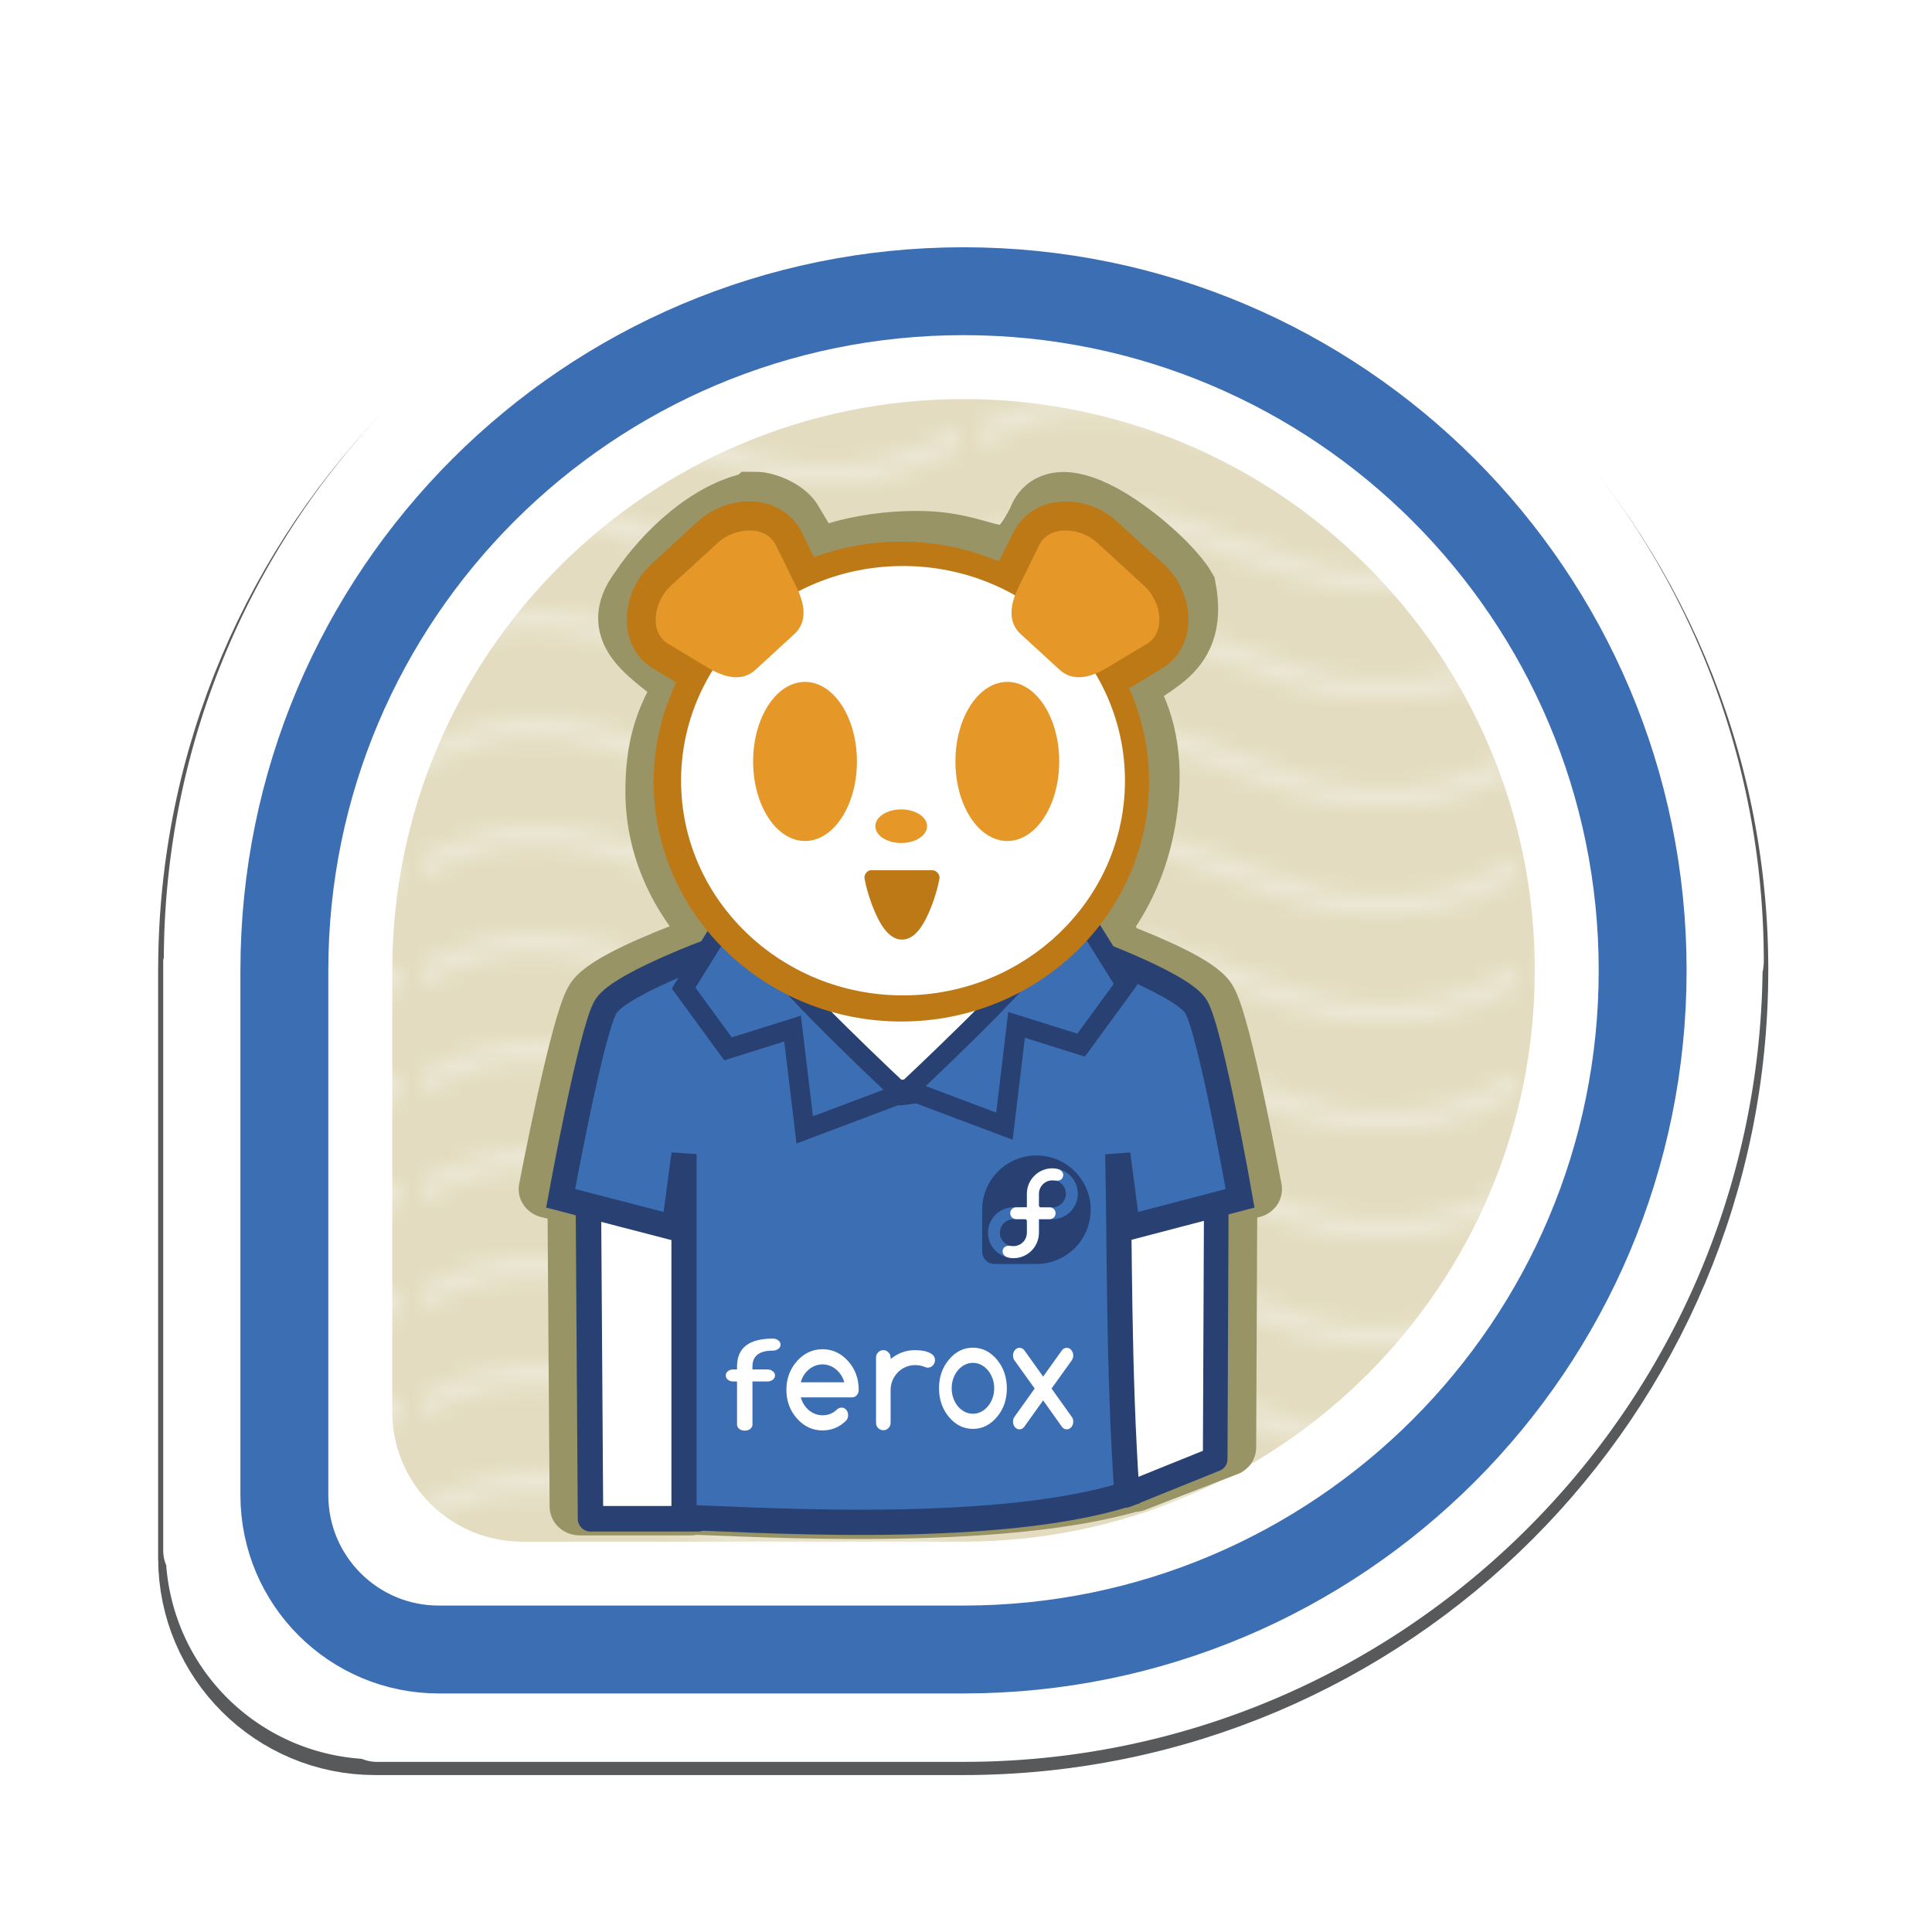 <?xml version="1.0" encoding="UTF-8" standalone="no"?>
<!-- Created with Inkscape (http://www.inkscape.org/) -->

<svg
   xmlns:dc="http://purl.org/dc/elements/1.1/"
   xmlns:cc="http://creativecommons.org/ns#"
   xmlns:rdf="http://www.w3.org/1999/02/22-rdf-syntax-ns#"
   xmlns:svg="http://www.w3.org/2000/svg"
   xmlns="http://www.w3.org/2000/svg"
   xmlns:xlink="http://www.w3.org/1999/xlink"
   xmlns:sodipodi="http://sodipodi.sourceforge.net/DTD/sodipodi-0.dtd"
   xmlns:inkscape="http://www.inkscape.org/namespaces/inkscape"
   id="svg4326"
   version="1.1"
   inkscape:version="0.91 r13725"
   width="256"
   height="256"
   sodipodi:docname="famsco_member.svg"
   inkscape:export-filename="/home/ferox/Imagens/fedora-ambassador-badge.png"
   inkscape:export-xdpi="90"
   inkscape:export-ydpi="90">
  <defs
     id="defs4330">
    <pattern
       inkscape:collect="always"
       xlink:href="#pattern31310"
       id="pattern31352"
       patternTransform="matrix(2.381,0,0,2.381,-1050.409,-9692.944)" />
    <pattern
       inkscape:collect="always"
       xlink:href="#pattern31306"
       id="pattern31310"
       patternTransform="translate(-126.014,-13.49)" />
    <pattern
       inkscape:collect="always"
       xlink:href="#pattern28388"
       id="pattern31306"
       patternTransform="translate(-126.014,-13.49)" />
    <pattern
       inkscape:collect="always"
       xlink:href="#pattern19710"
       id="pattern30584"
       patternTransform="translate(0,-0.234)" />
    <linearGradient
       id="linearGradient40097">
      <stop
         style="stop-color:#c4c7cc;stop-opacity:1;"
         offset="0"
         id="stop40099" />
      <stop
         style="stop-color:#eff0f1;stop-opacity:1;"
         offset="1"
         id="stop40101" />
    </linearGradient>
    <linearGradient
       id="linearGradient39902">
      <stop
         style="stop-color:#79db32;stop-opacity:1;"
         offset="0"
         id="stop39904" />
      <stop
         style="stop-color:#000000;stop-opacity:1;"
         offset="1"
         id="stop39906" />
    </linearGradient>
    <linearGradient
       id="linearGradient37905">
      <stop
         style="stop-color:#294172;stop-opacity:1;"
         offset="0"
         id="stop37907" />
      <stop
         id="stop37913"
         offset="0.748"
         style="stop-color:#acc4e4;stop-opacity:1;" />
      <stop
         style="stop-color:#6a82ab;stop-opacity:1;"
         offset="0.904"
         id="stop37917" />
      <stop
         style="stop-color:#294172;stop-opacity:1;"
         offset="1"
         id="stop37909" />
    </linearGradient>
    <linearGradient
       id="linearGradient11208">
      <stop
         style="stop-color:#ffffff;stop-opacity:1;"
         offset="0"
         id="stop11210" />
      <stop
         style="stop-color:#8faed9;stop-opacity:1;"
         offset="1"
         id="stop11212" />
    </linearGradient>
    <linearGradient
       inkscape:collect="always"
       xlink:href="#linearGradient23243-0"
       id="linearGradient11673"
       gradientUnits="userSpaceOnUse"
       x1="452.895"
       y1="692.18"
       x2="549.715"
       y2="588.135" />
    <linearGradient
       inkscape:collect="always"
       id="linearGradient23243-0">
      <stop
         style="stop-color:#db3279;stop-opacity:1;"
         offset="0"
         id="stop23245-9" />
      <stop
         style="stop-color:#db3279;stop-opacity:0;"
         offset="1"
         id="stop23247-6" />
    </linearGradient>
    <linearGradient
       inkscape:collect="always"
       xlink:href="#linearGradient29617-7"
       id="linearGradient11675"
       gradientUnits="userSpaceOnUse"
       x1="500.418"
       y1="598.075"
       x2="531.511"
       y2="682.986" />
    <linearGradient
       inkscape:collect="always"
       id="linearGradient29617-7">
      <stop
         style="stop-color:#6e0733;stop-opacity:1;"
         offset="0"
         id="stop29619-3" />
      <stop
         style="stop-color:#6e0733;stop-opacity:0;"
         offset="1"
         id="stop29621-9" />
    </linearGradient>
    <linearGradient
       inkscape:collect="always"
       xlink:href="#linearGradient17017-5"
       id="linearGradient11677"
       gradientUnits="userSpaceOnUse"
       x1="477.179"
       y1="4054.967"
       x2="507.659"
       y2="4028.26" />
    <linearGradient
       id="linearGradient17017-5">
      <stop
         style="stop-color:#313b31;stop-opacity:1;"
         offset="0"
         id="stop17019-8" />
      <stop
         style="stop-color:#313b31;stop-opacity:0.627;"
         offset="1"
         id="stop17021-3" />
    </linearGradient>
    <linearGradient
       inkscape:collect="always"
       xlink:href="#linearGradient22742-8"
       id="linearGradient11679"
       gradientUnits="userSpaceOnUse"
       x1="297.873"
       y1="273.946"
       x2="337.019"
       y2="237.202" />
    <linearGradient
       inkscape:collect="always"
       id="linearGradient22742-8">
      <stop
         style="stop-color:#361f00;stop-opacity:1;"
         offset="0"
         id="stop22744-4" />
      <stop
         style="stop-color:#361f00;stop-opacity:0;"
         offset="1"
         id="stop22746-6" />
    </linearGradient>
    <filter
       color-interpolation-filters="sRGB"
       id="filter22728-9"
       inkscape:label="Drop shadow"
       width="1.5"
       height="1.5"
       x="-0.25"
       y="-0.25">
      <feGaussianBlur
         id="feGaussianBlur22730-3"
         in="SourceAlpha"
         stdDeviation="0.2"
         result="blur" />
      <feColorMatrix
         id="feColorMatrix22732-4"
         result="bluralpha"
         type="matrix"
         values="1 0 0 0 0 0 1 0 0 0 0 0 1 0 0 0 0 0 0.9 0 " />
      <feOffset
         id="feOffset22734-1"
         in="bluralpha"
         dx="-0.4"
         dy="0.2"
         result="offsetBlur" />
      <feMerge
         id="feMerge22736-7">
        <feMergeNode
           id="feMergeNode22738-0"
           in="offsetBlur" />
        <feMergeNode
           id="feMergeNode22740-2"
           in="SourceGraphic" />
      </feMerge>
    </filter>
    <linearGradient
       inkscape:collect="always"
       xlink:href="#linearGradient6887"
       id="linearGradient6893"
       x1="152.479"
       y1="86.949"
       x2="146.28"
       y2="95.386"
       gradientUnits="userSpaceOnUse"
       gradientTransform="matrix(0.833,0,0,0.833,24.801,16.151)" />
    <linearGradient
       inkscape:collect="always"
       id="linearGradient6887">
      <stop
         style="stop-color:#294172;stop-opacity:1;"
         offset="0"
         id="stop6889" />
      <stop
         style="stop-color:#294172;stop-opacity:0;"
         offset="1"
         id="stop6891" />
    </linearGradient>
    <linearGradient
       gradientTransform="translate(-0.384,1.534)"
       inkscape:collect="always"
       xlink:href="#linearGradient5318"
       id="linearGradient6072"
       x1="192.242"
       y1="149.56"
       x2="193.395"
       y2="200.543"
       gradientUnits="userSpaceOnUse" />
    <linearGradient
       id="linearGradient5318">
      <stop
         style="stop-color:#ffffff;stop-opacity:1;"
         offset="0"
         id="stop5320" />
      <stop
         style="stop-color:#000000;stop-opacity:1;"
         offset="1"
         id="stop5322" />
    </linearGradient>
    <linearGradient
       gradientTransform="translate(-0.384,1.534)"
       inkscape:collect="always"
       xlink:href="#linearGradient5318"
       id="linearGradient5332"
       x1="170.924"
       y1="157.837"
       x2="171.421"
       y2="129.093"
       gradientUnits="userSpaceOnUse" />
    <linearGradient
       id="linearGradient7719">
      <stop
         style="stop-color:#ffffff;stop-opacity:1;"
         offset="0"
         id="stop7721" />
      <stop
         style="stop-color:#000000;stop-opacity:1;"
         offset="1"
         id="stop7723" />
    </linearGradient>
    <linearGradient
       gradientTransform="translate(-0.384,1.534)"
       inkscape:collect="always"
       xlink:href="#linearGradient5318"
       id="linearGradient6104"
       x1="72.743"
       y1="192.521"
       x2="101.915"
       y2="216.928"
       gradientUnits="userSpaceOnUse" />
    <linearGradient
       id="linearGradient7726">
      <stop
         style="stop-color:#ffffff;stop-opacity:1;"
         offset="0"
         id="stop7728" />
      <stop
         style="stop-color:#000000;stop-opacity:1;"
         offset="1"
         id="stop7730" />
    </linearGradient>
    <linearGradient
       gradientTransform="translate(-0.384,1.534)"
       inkscape:collect="always"
       xlink:href="#linearGradient5318"
       id="linearGradient6096"
       x1="98.179"
       y1="193.998"
       x2="130.608"
       y2="222.777"
       gradientUnits="userSpaceOnUse" />
    <linearGradient
       id="linearGradient7733">
      <stop
         style="stop-color:#ffffff;stop-opacity:1;"
         offset="0"
         id="stop7735" />
      <stop
         style="stop-color:#000000;stop-opacity:1;"
         offset="1"
         id="stop7737" />
    </linearGradient>
    <linearGradient
       gradientTransform="translate(-0.384,1.534)"
       inkscape:collect="always"
       xlink:href="#linearGradient5318"
       id="linearGradient6112"
       x1="69.313"
       y1="160.86"
       x2="75.713"
       y2="206.146"
       gradientUnits="userSpaceOnUse" />
    <linearGradient
       id="linearGradient7740">
      <stop
         style="stop-color:#ffffff;stop-opacity:1;"
         offset="0"
         id="stop7742" />
      <stop
         style="stop-color:#000000;stop-opacity:1;"
         offset="1"
         id="stop7744" />
    </linearGradient>
    <linearGradient
       gradientTransform="translate(-0.384,1.534)"
       inkscape:collect="always"
       xlink:href="#linearGradient5318"
       id="linearGradient6056"
       x1="91.992"
       y1="154.286"
       x2="92.195"
       y2="131.7"
       gradientUnits="userSpaceOnUse" />
    <linearGradient
       id="linearGradient7747">
      <stop
         style="stop-color:#ffffff;stop-opacity:1;"
         offset="0"
         id="stop7749" />
      <stop
         style="stop-color:#000000;stop-opacity:1;"
         offset="1"
         id="stop7751" />
    </linearGradient>
    <linearGradient
       inkscape:collect="always"
       xlink:href="#linearGradient5318"
       id="linearGradient6064"
       x1="592.834"
       y1="237.414"
       x2="658.747"
       y2="258.248"
       gradientUnits="userSpaceOnUse" />
    <linearGradient
       id="linearGradient7754">
      <stop
         style="stop-color:#ffffff;stop-opacity:1;"
         offset="0"
         id="stop7756" />
      <stop
         style="stop-color:#000000;stop-opacity:1;"
         offset="1"
         id="stop7758" />
    </linearGradient>
    <linearGradient
       inkscape:collect="always"
       xlink:href="#linearGradient5318"
       id="linearGradient5324"
       x1="291.73"
       y1="354.826"
       x2="293.574"
       y2="443.88"
       gradientUnits="userSpaceOnUse" />
    <linearGradient
       id="linearGradient7761">
      <stop
         style="stop-color:#ffffff;stop-opacity:1;"
         offset="0"
         id="stop7763" />
      <stop
         style="stop-color:#000000;stop-opacity:1;"
         offset="1"
         id="stop7765" />
    </linearGradient>
    <radialGradient
       inkscape:collect="always"
       xlink:href="#linearGradient4947-5-0-7-3-9"
       id="radialGradient18291-2-4-0-3"
       gradientUnits="userSpaceOnUse"
       gradientTransform="matrix(-0.732,2.129,-1.4,-0.481,676.25,-226.374)"
       cx="237.448"
       cy="189.282"
       fx="237.448"
       fy="189.282"
       r="13.885" />
    <linearGradient
       id="linearGradient4947-5-0-7-3-9">
      <stop
         id="stop4949-2-7-0-6-9"
         offset="0"
         style="stop-color:#fbf8fc;stop-opacity:1;" />
      <stop
         style="stop-color:#c37fff;stop-opacity:0.498;"
         offset="0.483"
         id="stop4953-5-5-1-1-7" />
      <stop
         id="stop4951-8-6-5-9-0"
         offset="1"
         style="stop-color:#492063;stop-opacity:1;" />
    </linearGradient>
    <linearGradient
       gradientTransform="matrix(1.462,0,0,1.462,-338.621,-317.567)"
       inkscape:collect="always"
       xlink:href="#linearGradient32286"
       id="linearGradient32314"
       x1="320.474"
       y1="289.183"
       x2="319.351"
       y2="312.033"
       gradientUnits="userSpaceOnUse" />
    <linearGradient
       inkscape:collect="always"
       id="linearGradient32286">
      <stop
         style="stop-color:#1d2c4a;stop-opacity:1;"
         offset="0"
         id="stop32288" />
      <stop
         style="stop-color:#1d2c4a;stop-opacity:0;"
         offset="1"
         id="stop32290" />
    </linearGradient>
    <linearGradient
       gradientTransform="translate(-0.384,1.534)"
       inkscape:collect="always"
       xlink:href="#linearGradient6879"
       id="linearGradient6885"
       x1="127.133"
       y1="97.141"
       x2="114.341"
       y2="107.496"
       gradientUnits="userSpaceOnUse" />
    <linearGradient
       inkscape:collect="always"
       id="linearGradient6879">
      <stop
         style="stop-color:#294172;stop-opacity:1;"
         offset="0"
         id="stop6881" />
      <stop
         style="stop-color:#294172;stop-opacity:0;"
         offset="1"
         id="stop6883" />
    </linearGradient>
    <linearGradient
       gradientTransform="matrix(1.462,0,0,1.462,-371.078,-618.37)"
       inkscape:collect="always"
       xlink:href="#linearGradient15830-5-0"
       id="linearGradient32304"
       x1="340.708"
       y1="466.186"
       x2="338.977"
       y2="507.319"
       gradientUnits="userSpaceOnUse" />
    <linearGradient
       id="linearGradient15830-5-0">
      <stop
         style="stop-color:#ffffff;stop-opacity:1;"
         offset="0"
         id="stop15832-7-1" />
      <stop
         style="stop-color:#ffffcf;stop-opacity:0;"
         offset="1"
         id="stop15834-1-1" />
    </linearGradient>
    <linearGradient
       inkscape:collect="always"
       xlink:href="#linearGradient5318"
       id="linearGradient8585"
       gradientUnits="userSpaceOnUse"
       x1="592.834"
       y1="237.414"
       x2="658.747"
       y2="258.248" />
    <linearGradient
       inkscape:collect="always"
       xlink:href="#linearGradient5318"
       id="linearGradient8587"
       gradientUnits="userSpaceOnUse"
       gradientTransform="translate(-231.26,17.258)"
       x1="91.992"
       y1="154.286"
       x2="92.195"
       y2="131.7" />
    <linearGradient
       inkscape:collect="always"
       xlink:href="#linearGradient5318"
       id="linearGradient8589"
       gradientUnits="userSpaceOnUse"
       gradientTransform="translate(-231.26,17.258)"
       x1="69.313"
       y1="160.86"
       x2="75.713"
       y2="206.146" />
    <linearGradient
       inkscape:collect="always"
       xlink:href="#linearGradient5318"
       id="linearGradient8591"
       gradientUnits="userSpaceOnUse"
       gradientTransform="translate(-231.26,17.258)"
       x1="98.179"
       y1="193.998"
       x2="130.608"
       y2="222.777" />
    <linearGradient
       inkscape:collect="always"
       xlink:href="#linearGradient5318"
       id="linearGradient8593"
       gradientUnits="userSpaceOnUse"
       gradientTransform="translate(-231.26,17.258)"
       x1="72.743"
       y1="192.521"
       x2="101.915"
       y2="216.928" />
    <linearGradient
       inkscape:collect="always"
       xlink:href="#linearGradient5318"
       id="linearGradient8595"
       gradientUnits="userSpaceOnUse"
       gradientTransform="translate(-231.26,17.258)"
       x1="170.924"
       y1="157.837"
       x2="171.421"
       y2="129.093" />
    <linearGradient
       inkscape:collect="always"
       xlink:href="#linearGradient5318"
       id="linearGradient8597"
       gradientUnits="userSpaceOnUse"
       gradientTransform="translate(-231.26,17.258)"
       x1="192.242"
       y1="149.56"
       x2="193.395"
       y2="200.543" />
    <radialGradient
       inkscape:collect="always"
       xlink:href="#linearGradient4123-8-9"
       id="radialGradient16298"
       gradientUnits="userSpaceOnUse"
       gradientTransform="matrix(0.92,1.004,-1.141,1.045,2112.187,-1131.758)"
       cx="1046.872"
       cy="1777.577"
       fx="1046.872"
       fy="1777.577"
       r="32.5" />
    <linearGradient
       id="linearGradient4123-8-9">
      <stop
         style="stop-color:#ffffff;stop-opacity:1;"
         offset="0"
         id="stop4125-6-9" />
      <stop
         id="stop4155-5-2"
         offset="0.5"
         style="stop-color:#ffffff;stop-opacity:0.492;" />
      <stop
         style="stop-color:#ffffff;stop-opacity:0"
         offset="1"
         id="stop4127-3-7" />
    </linearGradient>
    <clipPath
       clipPathUnits="userSpaceOnUse"
       id="clipPath16933">
      <path
         style="fill:none;stroke:none;display:inline"
         id="path16935"
         d="m 1089.341,1795.141 c 0,-16.757 -13.584,-30.342 -30.34,-30.342 -16.749,0 -30.327,13.573 -30.339,30.32 l -9e-4,-9e-4 0,23.48 9e-4,10e-4 c 0.01,3.802 3.093,6.881 6.897,6.881 0.01,0 0.021,-9e-4 0.033,-9e-4 l 0,9e-4 23.419,0 0,0 c 16.752,-0.01 30.329,-13.586 30.329,-30.339 z"
         inkscape:connector-curvature="0"
         clip-path="none" />
    </clipPath>
    <linearGradient
       id="linearGradient9915">
      <stop
         style="stop-color:#ffffff;stop-opacity:1;"
         offset="0"
         id="stop9917" />
      <stop
         id="stop9919"
         offset="0.5"
         style="stop-color:#ffffff;stop-opacity:0.492;" />
      <stop
         style="stop-color:#ffffff;stop-opacity:0"
         offset="1"
         id="stop9921" />
    </linearGradient>
    <linearGradient
       id="linearGradient9924">
      <stop
         style="stop-color:#ffffff;stop-opacity:1;"
         offset="0"
         id="stop9926" />
      <stop
         id="stop9928"
         offset="0.5"
         style="stop-color:#ffffff;stop-opacity:0.492;" />
      <stop
         style="stop-color:#ffffff;stop-opacity:0"
         offset="1"
         id="stop9930" />
    </linearGradient>
    <linearGradient
       id="linearGradient9933">
      <stop
         style="stop-color:#ffffff;stop-opacity:1;"
         offset="0"
         id="stop9935" />
      <stop
         id="stop9937"
         offset="0.5"
         style="stop-color:#ffffff;stop-opacity:0.492;" />
      <stop
         style="stop-color:#ffffff;stop-opacity:0"
         offset="1"
         id="stop9939" />
    </linearGradient>
    <linearGradient
       id="linearGradient9942">
      <stop
         style="stop-color:#ffffff;stop-opacity:1;"
         offset="0"
         id="stop9944" />
      <stop
         id="stop9946"
         offset="0.5"
         style="stop-color:#ffffff;stop-opacity:0.492;" />
      <stop
         style="stop-color:#ffffff;stop-opacity:0"
         offset="1"
         id="stop9948" />
    </linearGradient>
    <linearGradient
       id="linearGradient9951">
      <stop
         style="stop-color:#ffffff;stop-opacity:1;"
         offset="0"
         id="stop9953" />
      <stop
         id="stop9955"
         offset="0.5"
         style="stop-color:#ffffff;stop-opacity:0.492;" />
      <stop
         style="stop-color:#ffffff;stop-opacity:0"
         offset="1"
         id="stop9957" />
    </linearGradient>
    <linearGradient
       id="linearGradient9960">
      <stop
         style="stop-color:#ffffff;stop-opacity:1;"
         offset="0"
         id="stop9962" />
      <stop
         id="stop9964"
         offset="0.5"
         style="stop-color:#ffffff;stop-opacity:0.492;" />
      <stop
         style="stop-color:#ffffff;stop-opacity:0"
         offset="1"
         id="stop9966" />
    </linearGradient>
    <linearGradient
       id="linearGradient9969">
      <stop
         style="stop-color:#ffffff;stop-opacity:1;"
         offset="0"
         id="stop9971" />
      <stop
         id="stop9973"
         offset="0.5"
         style="stop-color:#ffffff;stop-opacity:0.492;" />
      <stop
         style="stop-color:#ffffff;stop-opacity:0"
         offset="1"
         id="stop9975" />
    </linearGradient>
    <linearGradient
       id="linearGradient9978">
      <stop
         style="stop-color:#ffffff;stop-opacity:1;"
         offset="0"
         id="stop9980" />
      <stop
         id="stop9982"
         offset="0.5"
         style="stop-color:#ffffff;stop-opacity:0.492;" />
      <stop
         style="stop-color:#ffffff;stop-opacity:0"
         offset="1"
         id="stop9984" />
    </linearGradient>
    <linearGradient
       id="linearGradient9987">
      <stop
         style="stop-color:#ffffff;stop-opacity:1;"
         offset="0"
         id="stop9989" />
      <stop
         id="stop9991"
         offset="0.5"
         style="stop-color:#ffffff;stop-opacity:0.492;" />
      <stop
         style="stop-color:#ffffff;stop-opacity:0"
         offset="1"
         id="stop9993" />
    </linearGradient>
    <linearGradient
       id="linearGradient9996">
      <stop
         style="stop-color:#ffffff;stop-opacity:1;"
         offset="0"
         id="stop9998" />
      <stop
         id="stop10000"
         offset="0.5"
         style="stop-color:#ffffff;stop-opacity:0.492;" />
      <stop
         style="stop-color:#ffffff;stop-opacity:0"
         offset="1"
         id="stop10002" />
    </linearGradient>
    <linearGradient
       id="linearGradient10005">
      <stop
         style="stop-color:#ffffff;stop-opacity:1;"
         offset="0"
         id="stop10007" />
      <stop
         id="stop10009"
         offset="0.5"
         style="stop-color:#ffffff;stop-opacity:0.492;" />
      <stop
         style="stop-color:#ffffff;stop-opacity:0"
         offset="1"
         id="stop10011" />
    </linearGradient>
    <radialGradient
       inkscape:collect="always"
       xlink:href="#linearGradient4123-8-9"
       id="radialGradient16296"
       gradientUnits="userSpaceOnUse"
       gradientTransform="matrix(0.92,1.004,-1.141,1.045,2112.187,-1131.758)"
       cx="1046.872"
       cy="1777.577"
       fx="1046.872"
       fy="1777.577"
       r="32.5" />
    <linearGradient
       id="linearGradient10014">
      <stop
         style="stop-color:#ffffff;stop-opacity:1;"
         offset="0"
         id="stop10016" />
      <stop
         id="stop10018"
         offset="0.5"
         style="stop-color:#ffffff;stop-opacity:0.492;" />
      <stop
         style="stop-color:#ffffff;stop-opacity:0"
         offset="1"
         id="stop10020" />
    </linearGradient>
    <radialGradient
       inkscape:collect="always"
       xlink:href="#linearGradient4123-8-9"
       id="radialGradient10397"
       gradientUnits="userSpaceOnUse"
       gradientTransform="matrix(0.92,1.004,-1.141,1.045,2112.187,-1131.758)"
       cx="1046.872"
       cy="1777.577"
       fx="1046.872"
       fy="1777.577"
       r="32.5" />
    <radialGradient
       inkscape:collect="always"
       xlink:href="#linearGradient4123-8-9"
       id="radialGradient10438"
       gradientUnits="userSpaceOnUse"
       gradientTransform="matrix(0.92,1.004,-1.141,1.045,2112.187,-1131.758)"
       cx="1046.872"
       cy="1777.577"
       fx="1046.872"
       fy="1777.577"
       r="32.5" />
    <radialGradient
       inkscape:collect="always"
       xlink:href="#linearGradient4123-8-9"
       id="radialGradient11300"
       gradientUnits="userSpaceOnUse"
       gradientTransform="matrix(0.92,1.004,-1.141,1.045,2112.187,-1131.758)"
       cx="1046.872"
       cy="1777.577"
       fx="1046.872"
       fy="1777.577"
       r="32.5" />
    <radialGradient
       inkscape:collect="always"
       xlink:href="#linearGradient4123-8-9"
       id="radialGradient11501"
       gradientUnits="userSpaceOnUse"
       gradientTransform="matrix(0.92,1.004,-1.141,1.045,2112.187,-1131.758)"
       cx="1046.872"
       cy="1777.577"
       fx="1046.872"
       fy="1777.577"
       r="32.5" />
    <radialGradient
       inkscape:collect="always"
       xlink:href="#linearGradient11208-1"
       id="radialGradient11360-1"
       gradientUnits="userSpaceOnUse"
       gradientTransform="matrix(-0.278,-0.029,-0.027,0.259,479.145,134.367)"
       cx="290.833"
       cy="312.503"
       fx="290.833"
       fy="312.503"
       r="48.436" />
    <linearGradient
       id="linearGradient11208-1">
      <stop
         style="stop-color:#ffffff;stop-opacity:1;"
         offset="0"
         id="stop11210-4" />
      <stop
         style="stop-color:#8faed9;stop-opacity:1;"
         offset="1"
         id="stop11212-3" />
    </linearGradient>
    <clipPath
       clipPathUnits="userSpaceOnUse"
       id="clipPath11543">
      <path
         sodipodi:nodetypes="ccccc"
         inkscape:connector-curvature="0"
         id="path11545"
         d="m 284.813,107.371 c 0,0 19.914,31.288 40.129,40.795 22.189,-6.961 66.219,-20.334 66.219,-20.334 0,0 -20.107,-16.058 -27.941,-49.511 -42.404,7.284 -78.407,29.05 -78.407,29.05 z"
         style="fill:none;stroke:#878787;stroke-width:3.735;stroke-linecap:butt;stroke-linejoin:miter;stroke-miterlimit:4;stroke-opacity:1;stroke-dasharray:none" />
    </clipPath>
    <linearGradient
       id="linearGradient4219">
      <stop
         id="stop4221"
         offset="0"
         style="stop-color:#cccccc;stop-opacity:1;" />
      <stop
         id="stop4223"
         offset="1"
         style="stop-color:#9a9a9a;stop-opacity:1;" />
    </linearGradient>
    <filter
       id="filter37857"
       inkscape:label="Drop shadow"
       width="1.5"
       height="1.5"
       x="-.25"
       y="-.25">
      <feGaussianBlur
         id="feGaussianBlur37859"
         in="SourceAlpha"
         stdDeviation="1.085"
         result="blur" />
      <feColorMatrix
         id="feColorMatrix37861"
         result="bluralpha"
         type="matrix"
         values="-1 0 0 0 1 0 -1 0 0 1 0 0 -1 0 1 0 0 0 1 0 " />
      <feOffset
         id="feOffset37863"
         in="bluralpha"
         dx="-2.77556e-17"
         dy="0"
         result="offsetBlur" />
      <feMerge
         id="feMerge37865"
         result="fbSourceGraphic">
        <feMergeNode
           id="feMergeNode37867"
           in="offsetBlur" />
        <feMergeNode
           id="feMergeNode37869"
           in="SourceGraphic" />
      </feMerge>
      <feColorMatrix
         result="fbSourceGraphicAlpha"
         in="fbSourceGraphic"
         values="0 0 0 -1 0 0 0 0 -1 0 0 0 0 -1 0 0 0 0 1 0"
         id="feColorMatrix37871" />
      <feGaussianBlur
         id="feGaussianBlur37873"
         in="fbSourceGraphicAlpha"
         stdDeviation="2"
         result="blur" />
      <feColorMatrix
         id="feColorMatrix37875"
         result="bluralpha"
         type="matrix"
         values="-1 0 0 0 1 0 -1 0 0 1 0 0 -1 0 1 0 0 0 1 0 " />
      <feOffset
         id="feOffset37877"
         in="bluralpha"
         dx="-2.77556e-17"
         dy="0"
         result="offsetBlur" />
      <feMerge
         id="feMerge37879">
        <feMergeNode
           id="feMergeNode37881"
           in="offsetBlur" />
        <feMergeNode
           id="feMergeNode37883"
           in="fbSourceGraphic" />
      </feMerge>
    </filter>
    <filter
       id="filter38210"
       inkscape:label="Drop shadow"
       width="1.5"
       height="1.5"
       x="-.25"
       y="-.25">
      <feGaussianBlur
         id="feGaussianBlur38212"
         in="SourceAlpha"
         stdDeviation="1"
         result="blur" />
      <feColorMatrix
         id="feColorMatrix38214"
         result="bluralpha"
         type="matrix"
         values="1 0 0 0 0 0 1 0 0 0 0 0 1 0 0 0 0 0 1 0 " />
      <feOffset
         id="feOffset38216"
         in="bluralpha"
         dx="0"
         dy="0.7"
         result="offsetBlur" />
      <feMerge
         id="feMerge38218">
        <feMergeNode
           id="feMergeNode38220"
           in="offsetBlur" />
        <feMergeNode
           id="feMergeNode38222"
           in="SourceGraphic" />
      </feMerge>
    </filter>
    <filter
       id="filter38233"
       inkscape:label="Drop shadow"
       width="1.5"
       height="1.5"
       x="-.25"
       y="-.25">
      <feGaussianBlur
         id="feGaussianBlur38235"
         in="SourceAlpha"
         stdDeviation="1"
         result="blur" />
      <feColorMatrix
         id="feColorMatrix38237"
         result="bluralpha"
         type="matrix"
         values="1 0 0 0 0 0 1 0 0 0 0 0 1 0 0 0 0 0 1 0 " />
      <feOffset
         id="feOffset38239"
         in="bluralpha"
         dx="0"
         dy="0.7"
         result="offsetBlur" />
      <feMerge
         id="feMerge38241">
        <feMergeNode
           id="feMergeNode38243"
           in="offsetBlur" />
        <feMergeNode
           id="feMergeNode38245"
           in="SourceGraphic" />
      </feMerge>
    </filter>
    <pattern
       patternTransform="matrix(1.025,0,0,1.025,-567.889,480.337)"
       id="pattern10196"
       xlink:href="#pattern6268"
       inkscape:collect="always" />
    <pattern
       inkscape:collect="always"
       xlink:href="#pattern6259"
       id="pattern6268"
       patternTransform="translate(-722,2884)" />
    <pattern
       inkscape:collect="always"
       xlink:href="#pattern6356"
       id="pattern6259"
       patternTransform="translate(-722,2924)" />
    <pattern
       inkscape:collect="always"
       xlink:href="#pattern6352"
       id="pattern6356"
       patternTransform="translate(-722,2884)" />
    <pattern
       inkscape:collect="always"
       xlink:href="#pattern6176"
       id="pattern6352"
       patternTransform="translate(-902,2884)" />
    <pattern
       inkscape:collect="always"
       xlink:href="#pattern4998"
       id="pattern6176"
       patternTransform="translate(-902,2844)" />
    <pattern
       inkscape:collect="always"
       xlink:href="#pattern8888"
       id="pattern4998"
       patternTransform="translate(-902,244)" />
    <pattern
       inkscape:collect="always"
       xlink:href="#pattern8884"
       id="pattern8888"
       patternTransform="translate(-902,244)" />
    <pattern
       inkscape:collect="always"
       xlink:href="#pattern8791"
       id="pattern8884"
       patternTransform="translate(-904,0)" />
    <pattern
       inkscape:collect="always"
       xlink:href="#pattern8787"
       id="pattern8791"
       patternTransform="translate(-724,0)" />
    <pattern
       inkscape:collect="always"
       xlink:href="#pattern8783"
       id="pattern8787"
       patternTransform="translate(-536,0)" />
    <pattern
       inkscape:collect="always"
       xlink:href="#pattern8775"
       id="pattern8783"
       patternTransform="translate(-360,0)" />
    <pattern
       inkscape:collect="always"
       xlink:href="#Wavywhite"
       id="pattern8775"
       patternTransform="translate(-180,0)" />
    <pattern
       inkscape:stockid="Wavy white"
       id="Wavywhite"
       height="5.181"
       width="30.066"
       patternUnits="userSpaceOnUse"
       inkscape:collect="always">
      <path
         id="path8532"
         d="M 7.597,0.061 C 5.079,-0.187 2.656,0.302 -0.01,1.788 L -0.01,3.061 C 2.773,1.431 5.173,1.052 7.472,1.280 C 9.770,1.508 11.969,2.361 14.253,3.218 C 18.820,4.931 23.804,6.676 30.066,3.061 L 30.062,1.788 C 23.622,5.497 19.246,3.770 14.691,2.061 C 12.413,1.207 10.115,0.311 7.597,0.061 z "
         style="fill:white;stroke:none;" />
    </pattern>
    <pattern
       patternTransform="matrix(1.023,0,0,1.023,-566.024,480.697)"
       id="pattern10196-3"
       xlink:href="#pattern6268-2"
       inkscape:collect="always" />
    <pattern
       inkscape:collect="always"
       xlink:href="#pattern6259-8"
       id="pattern6268-2"
       patternTransform="translate(-722,2884)" />
    <pattern
       inkscape:collect="always"
       xlink:href="#pattern6356-5"
       id="pattern6259-8"
       patternTransform="translate(-722,2924)" />
    <pattern
       inkscape:collect="always"
       xlink:href="#pattern6352-8"
       id="pattern6356-5"
       patternTransform="translate(-722,2884)" />
    <pattern
       inkscape:collect="always"
       xlink:href="#pattern6176-9"
       id="pattern6352-8"
       patternTransform="translate(-902,2884)" />
    <pattern
       inkscape:collect="always"
       xlink:href="#pattern4998-3"
       id="pattern6176-9"
       patternTransform="translate(-902,2844)" />
    <pattern
       inkscape:collect="always"
       xlink:href="#pattern8888-6"
       id="pattern4998-3"
       patternTransform="translate(-902,244)" />
    <pattern
       inkscape:collect="always"
       xlink:href="#pattern8884-8"
       id="pattern8888-6"
       patternTransform="translate(-902,244)" />
    <pattern
       inkscape:collect="always"
       xlink:href="#pattern8791-4"
       id="pattern8884-8"
       patternTransform="translate(-904,0)" />
    <pattern
       inkscape:collect="always"
       xlink:href="#pattern8787-0"
       id="pattern8791-4"
       patternTransform="translate(-724,0)" />
    <pattern
       inkscape:collect="always"
       xlink:href="#pattern8783-7"
       id="pattern8787-0"
       patternTransform="translate(-536,0)" />
    <pattern
       inkscape:collect="always"
       xlink:href="#pattern8775-5"
       id="pattern8783-7"
       patternTransform="translate(-360,0)" />
    <pattern
       inkscape:collect="always"
       xlink:href="#Wavywhite-5"
       id="pattern8775-5"
       patternTransform="translate(-180,0)" />
    <pattern
       inkscape:stockid="Wavy white"
       id="Wavywhite-5"
       height="5.181"
       width="30.066"
       patternUnits="userSpaceOnUse"
       inkscape:collect="always">
      <path
         id="path8532-3"
         d="M 7.597,0.061 C 5.079,-0.187 2.656,0.302 -0.01,1.788 L -0.01,3.061 C 2.773,1.431 5.173,1.052 7.472,1.280 C 9.770,1.508 11.969,2.361 14.253,3.218 C 18.820,4.931 23.804,6.676 30.066,3.061 L 30.062,1.788 C 23.622,5.497 19.246,3.770 14.691,2.061 C 12.413,1.207 10.115,0.311 7.597,0.061 z "
         style="fill:white;stroke:none;" />
    </pattern>
    <filter
       id="filter6605"
       inkscape:label="Drop shadow"
       inkscape:menu="Blurs"
       inkscape:menu-tooltip="Blur the contents of objects, preserving the outline"
       color-interpolation-filters="sRGB"
       width="1.5"
       height="1.5"
       x="-0.25"
       y="-0.25">
      <feColorMatrix
         id="feColorMatrix6607"
         values="1 0 0 0 0 0 1 0 0 0 0 0 1 0 0 0 0 0 1 0 "
         result="result7" />
      <feGaussianBlur
         id="feGaussianBlur6609"
         result="result6"
         stdDeviation="5" />
      <feComposite
         id="feComposite6611"
         in2="result7"
         operator="atop"
         in="result6"
         result="result91" />
      <feComposite
         id="feComposite6613"
         in2="result91"
         operator="in"
         result="fbSourceGraphic" />
      <feColorMatrix
         result="fbSourceGraphicAlpha"
         in="fbSourceGraphic"
         values="0 0 0 -1 0 0 0 0 -1 0 0 0 0 -1 0 0 0 0 1 0"
         id="feColorMatrix6659" />
      <feColorMatrix
         id="feColorMatrix6661"
         values="1 0 0 0 0 0 1 0 0 0 0 0 1 0 0 0 0 0 1 0 "
         result="result7"
         in="fbSourceGraphic" />
      <feGaussianBlur
         id="feGaussianBlur6663"
         result="result6"
         stdDeviation="5" />
      <feComposite
         id="feComposite6665"
         in2="result7"
         operator="atop"
         in="result6"
         result="result91" />
      <feComposite
         id="feComposite6667"
         in2="result91"
         operator="in"
         result="fbSourceGraphic" />
      <feColorMatrix
         result="fbSourceGraphicAlpha"
         in="fbSourceGraphic"
         values="0 0 0 -1 0 0 0 0 -1 0 0 0 0 -1 0 0 0 0 1 0"
         id="feColorMatrix7823" />
      <feGaussianBlur
         id="feGaussianBlur7825"
         in="fbSourceGraphicAlpha"
         stdDeviation="1"
         result="blur" />
      <feColorMatrix
         id="feColorMatrix7827"
         result="bluralpha"
         type="matrix"
         values="-1 0 0 0 1 0 -1 0 0 1 0 0 -1 0 1 0 0 0 1 0 " />
      <feOffset
         id="feOffset7829"
         in="bluralpha"
         dx="1.5"
         dy="-1.5"
         result="offsetBlur" />
      <feMerge
         id="feMerge7831">
        <feMergeNode
           id="feMergeNode7833"
           in="offsetBlur" />
        <feMergeNode
           id="feMergeNode7835"
           in="fbSourceGraphic" />
      </feMerge>
    </filter>
    <filter
       id="filter6595"
       inkscape:label="Drop shadow"
       inkscape:menu="Blurs"
       inkscape:menu-tooltip="Blur the contents of objects, preserving the outline"
       color-interpolation-filters="sRGB"
       width="1.5"
       height="1.5"
       x="-0.25"
       y="-0.25">
      <feColorMatrix
         id="feColorMatrix6597"
         values="1 0 0 0 0 0 1 0 0 0 0 0 1 0 0 0 0 0 1 0 "
         result="result7" />
      <feGaussianBlur
         id="feGaussianBlur6599"
         result="result6"
         stdDeviation="5" />
      <feComposite
         id="feComposite6601"
         in2="result7"
         operator="atop"
         in="result6"
         result="result91" />
      <feComposite
         id="feComposite6603"
         in2="result91"
         operator="in"
         result="fbSourceGraphic" />
      <feColorMatrix
         result="fbSourceGraphicAlpha"
         in="fbSourceGraphic"
         values="0 0 0 -1 0 0 0 0 -1 0 0 0 0 -1 0 0 0 0 1 0"
         id="feColorMatrix6669" />
      <feColorMatrix
         id="feColorMatrix6671"
         values="1 0 0 0 0 0 1 0 0 0 0 0 1 0 0 0 0 0 1 0 "
         result="result7"
         in="fbSourceGraphic" />
      <feGaussianBlur
         id="feGaussianBlur6673"
         result="result6"
         stdDeviation="5" />
      <feComposite
         id="feComposite6675"
         in2="result7"
         operator="atop"
         in="result6"
         result="result91" />
      <feComposite
         id="feComposite6677"
         in2="result91"
         operator="in"
         result="fbSourceGraphic" />
      <feColorMatrix
         result="fbSourceGraphicAlpha"
         in="fbSourceGraphic"
         values="0 0 0 -1 0 0 0 0 -1 0 0 0 0 -1 0 0 0 0 1 0"
         id="feColorMatrix7837" />
      <feGaussianBlur
         id="feGaussianBlur7839"
         in="fbSourceGraphicAlpha"
         stdDeviation="1"
         result="blur" />
      <feColorMatrix
         id="feColorMatrix7841"
         result="bluralpha"
         type="matrix"
         values="-1 0 0 0 1 0 -1 0 0 1 0 0 -1 0 1 0 0 0 1 0 " />
      <feOffset
         id="feOffset7843"
         in="bluralpha"
         dx="1.5"
         dy="-1.5"
         result="offsetBlur" />
      <feMerge
         id="feMerge7845">
        <feMergeNode
           id="feMergeNode7847"
           in="offsetBlur" />
        <feMergeNode
           id="feMergeNode7849"
           in="fbSourceGraphic" />
      </feMerge>
    </filter>
    <filter
       id="filter6615"
       inkscape:label="Drop shadow"
       inkscape:menu="Blurs"
       inkscape:menu-tooltip="Blur the contents of objects, preserving the outline"
       color-interpolation-filters="sRGB"
       width="1.5"
       height="1.5"
       x="-0.25"
       y="-0.25">
      <feColorMatrix
         id="feColorMatrix6617"
         values="1 0 0 0 0 0 1 0 0 0 0 0 1 0 0 0 0 0 1 0 "
         result="result7" />
      <feGaussianBlur
         id="feGaussianBlur6619"
         result="result6"
         stdDeviation="5" />
      <feComposite
         id="feComposite6621"
         in2="result7"
         operator="atop"
         in="result6"
         result="result91" />
      <feComposite
         id="feComposite6623"
         in2="result91"
         operator="in"
         result="fbSourceGraphic" />
      <feColorMatrix
         result="fbSourceGraphicAlpha"
         in="fbSourceGraphic"
         values="0 0 0 -1 0 0 0 0 -1 0 0 0 0 -1 0 0 0 0 1 0"
         id="feColorMatrix6679" />
      <feColorMatrix
         id="feColorMatrix6681"
         values="1 0 0 0 0 0 1 0 0 0 0 0 1 0 0 0 0 0 1 0 "
         result="result7"
         in="fbSourceGraphic" />
      <feGaussianBlur
         id="feGaussianBlur6683"
         result="result6"
         stdDeviation="5" />
      <feComposite
         id="feComposite6685"
         in2="result7"
         operator="atop"
         in="result6"
         result="result91" />
      <feComposite
         id="feComposite6687"
         in2="result91"
         operator="in"
         result="fbSourceGraphic" />
      <feColorMatrix
         result="fbSourceGraphicAlpha"
         in="fbSourceGraphic"
         values="0 0 0 -1 0 0 0 0 -1 0 0 0 0 -1 0 0 0 0 1 0"
         id="feColorMatrix7851" />
      <feGaussianBlur
         id="feGaussianBlur7853"
         in="fbSourceGraphicAlpha"
         stdDeviation="1"
         result="blur" />
      <feColorMatrix
         id="feColorMatrix7855"
         result="bluralpha"
         type="matrix"
         values="-1 0 0 0 1 0 -1 0 0 1 0 0 -1 0 1 0 0 0 1 0 " />
      <feOffset
         id="feOffset7857"
         in="bluralpha"
         dx="1.5"
         dy="-1.5"
         result="offsetBlur" />
      <feMerge
         id="feMerge7859">
        <feMergeNode
           id="feMergeNode7861"
           in="offsetBlur" />
        <feMergeNode
           id="feMergeNode7863"
           in="fbSourceGraphic" />
      </feMerge>
    </filter>
    <linearGradient
       id="linearGradient4976">
      <stop
         style="stop-color:#79db32;stop-opacity:1;"
         offset="0"
         id="stop4978" />
      <stop
         style="stop-color:#ffffff;stop-opacity:1;"
         offset="1"
         id="stop4980" />
    </linearGradient>
    <linearGradient
       id="linearGradient5201">
      <stop
         style="stop-color:#ffffff;stop-opacity:0;"
         offset="0"
         id="stop5203" />
      <stop
         id="stop5209"
         offset="0.734"
         style="stop-color:#ffffff;stop-opacity:0.78;" />
      <stop
         style="stop-color:#c4c7cc;stop-opacity:0;"
         offset="1"
         id="stop5205" />
    </linearGradient>
    <clipPath
       clipPathUnits="userSpaceOnUse"
       id="clipPath4738">
      <path
         sodipodi:type="arc"
         style="fill:#eff0f1;fill-opacity:1;fill-rule:nonzero;stroke:#4c4c4c;stroke-opacity:1;display:inline"
         id="path4740"
         sodipodi:cx="350.08929"
         sodipodi:cy="319.77289"
         sodipodi:rx="6.6964288"
         sodipodi:ry="6.6964288"
         d="m 356.786,319.773 a 6.696,6.696 0 1 1 -13.393,0 6.696,6.696 0 1 1 13.393,0 z"
         transform="matrix(2.529,1.86,-1.86,2.529,221.803,-811.862)" />
    </clipPath>
    <clipPath
       clipPathUnits="userSpaceOnUse"
       id="clipPath7098-7">
      <path
         style="opacity:0.334;fill:url(#pattern7102);fill-opacity:1;stroke:#50a1af;stroke-width:2.505"
         id="path7100-7"
         d="m 596.655,3410.969 c 0,-44.956 -36.442,-81.401 -81.397,-81.401 -44.934,0 -81.361,36.415 -81.394,81.343 l -0.002,0 0,62.991 0.002,0 c 0.025,10.201 8.297,18.459 18.505,18.459 0.028,0 0.058,0 0.088,0 l 0,0 62.828,0 0,0 c 44.946,-0.018 81.37,-36.45 81.37,-81.393 z"
         inkscape:connector-curvature="0"
         inkscape:export-filename="/home/duffy/Documents/Work/Projects/FedBadges/Badges/junior-editor.png"
         inkscape:export-xdpi="90"
         inkscape:export-ydpi="90" />
    </clipPath>
    <clipPath
       clipPathUnits="userSpaceOnUse"
       id="clipPath7092-0">
      <path
         style="opacity:0.334;fill:#82bac3;fill-opacity:1;stroke:none"
         id="path7094-2"
         d="m 596.655,3410.969 c 0,-44.956 -36.442,-81.401 -81.397,-81.401 -44.934,0 -81.361,36.415 -81.394,81.343 l -0.002,0 0,62.991 0.002,0 c 0.025,10.201 8.297,18.459 18.505,18.459 0.028,0 0.058,0 0.088,0 l 0,0 62.828,0 0,0 c 44.946,-0.018 81.37,-36.45 81.37,-81.393 z"
         inkscape:connector-curvature="0"
         inkscape:export-filename="/home/duffy/Documents/Work/Projects/FedBadges/Badges/junior-editor.png"
         inkscape:export-xdpi="90"
         inkscape:export-ydpi="90" />
    </clipPath>
    <linearGradient
       id="linearGradient5329">
      <stop
         style="stop-color:#e59728;stop-opacity:1;"
         offset="0"
         id="stop5331" />
      <stop
         style="stop-color:#f8ff3c;stop-opacity:1;"
         offset="1"
         id="stop5333" />
    </linearGradient>
    <linearGradient
       id="linearGradient4770">
      <stop
         style="stop-color:#000000;stop-opacity:1;"
         offset="0"
         id="stop4772" />
      <stop
         id="stop4894"
         offset="0.288"
         style="stop-color:#142039;stop-opacity:1;" />
      <stop
         id="stop4778"
         offset="0.498"
         style="stop-color:#3c6eb4;stop-opacity:1;" />
      <stop
         style="stop-color:#ffffff;stop-opacity:1;"
         offset="0.721"
         id="stop4892" />
      <stop
         id="stop4900"
         offset="0.96"
         style="stop-color:#3c6eb4;stop-opacity:1;" />
      <stop
         style="stop-color:#000000;stop-opacity:1;"
         offset="1"
         id="stop4774" />
    </linearGradient>
    <filter
       color-interpolation-filters="sRGB"
       inkscape:collect="always"
       id="filter2620-9">
      <feGaussianBlur
         inkscape:collect="always"
         stdDeviation="0.78"
         id="feGaussianBlur2622-5" />
    </filter>
    <pattern
       patternTransform="matrix(2.372,0,0,2.372,-2650.812,-226.189)"
       id="pattern10196-3-8"
       xlink:href="#pattern6268-2-7"
       inkscape:collect="always" />
    <pattern
       inkscape:collect="always"
       xlink:href="#pattern6259-8-5"
       id="pattern6268-2-7"
       patternTransform="translate(-722,2884)" />
    <pattern
       inkscape:collect="always"
       xlink:href="#pattern6356-5-8"
       id="pattern6259-8-5"
       patternTransform="translate(-722,2924)" />
    <pattern
       inkscape:collect="always"
       xlink:href="#pattern6352-8-3"
       id="pattern6356-5-8"
       patternTransform="translate(-722,2884)" />
    <pattern
       inkscape:collect="always"
       xlink:href="#pattern6176-9-1"
       id="pattern6352-8-3"
       patternTransform="translate(-902,2884)" />
    <pattern
       inkscape:collect="always"
       xlink:href="#pattern4998-3-3"
       id="pattern6176-9-1"
       patternTransform="translate(-902,2844)" />
    <pattern
       inkscape:collect="always"
       xlink:href="#pattern8888-6-32"
       id="pattern4998-3-3"
       patternTransform="translate(-902,244)" />
    <pattern
       inkscape:collect="always"
       xlink:href="#pattern8884-8-8"
       id="pattern8888-6-32"
       patternTransform="translate(-902,244)" />
    <pattern
       inkscape:collect="always"
       xlink:href="#pattern8791-4-8"
       id="pattern8884-8-8"
       patternTransform="translate(-904,0)" />
    <pattern
       inkscape:collect="always"
       xlink:href="#pattern8787-0-4"
       id="pattern8791-4-8"
       patternTransform="translate(-724,0)" />
    <pattern
       inkscape:collect="always"
       xlink:href="#pattern8783-7-0"
       id="pattern8787-0-4"
       patternTransform="translate(-536,0)" />
    <pattern
       inkscape:collect="always"
       xlink:href="#pattern8775-5-3"
       id="pattern8783-7-0"
       patternTransform="translate(-360,0)" />
    <pattern
       inkscape:collect="always"
       xlink:href="#Wavywhite-5-6"
       id="pattern8775-5-3"
       patternTransform="translate(-180,0)" />
    <pattern
       inkscape:stockid="Wavy white"
       id="Wavywhite-5-6"
       height="5.181"
       width="30.066"
       patternUnits="userSpaceOnUse"
       inkscape:collect="always">
      <path
         id="path8532-3-1"
         d="M 7.597,0.061 C 5.079,-0.187 2.656,0.302 -0.01,1.788 L -0.01,3.061 C 2.773,1.431 5.173,1.052 7.472,1.280 C 9.770,1.508 11.969,2.361 14.253,3.218 C 18.820,4.931 23.804,6.676 30.066,3.061 L 30.062,1.788 C 23.622,5.497 19.246,3.770 14.691,2.061 C 12.413,1.207 10.115,0.311 7.597,0.061 z "
         style="fill:white;stroke:none;" />
    </pattern>
    <pattern
       inkscape:collect="always"
       xlink:href="#pattern27927"
       id="pattern28388" />
    <pattern
       inkscape:collect="always"
       xlink:href="#Wavywhite-8"
       id="pattern27927" />
    <pattern
       inkscape:stockid="Wavy white"
       id="Wavywhite-8"
       height="5.181"
       width="30.066"
       patternUnits="userSpaceOnUse"
       inkscape:collect="always">
      <path
         id="path8532-38"
         d="M 7.597,0.061 C 5.079,-0.187 2.656,0.302 -0.01,1.788 L -0.01,3.061 C 2.773,1.431 5.173,1.052 7.472,1.280 C 9.770,1.508 11.969,2.361 14.253,3.218 C 18.820,4.931 23.804,6.676 30.066,3.061 L 30.062,1.788 C 23.622,5.497 19.246,3.770 14.691,2.061 C 12.413,1.207 10.115,0.311 7.597,0.061 z "
         style="fill:white;stroke:none;" />
    </pattern>
    <pattern
       inkscape:collect="always"
       xlink:href="#pattern27927"
       id="pattern30151" />
    <pattern
       inkscape:collect="always"
       xlink:href="#Wavywhite-8"
       id="pattern30153" />
    <clipPath
       clipPathUnits="userSpaceOnUse"
       id="clipPath30164">
      <g
         id="g30166"
         transform="translate(384.695,-10.803)">
        <path
           style="fill:url(#linearGradient19606);fill-opacity:1;stroke:none;display:inline"
           id="path30168"
           d="m 528.463,4124.129 c 0,-18.549 -15.036,-33.586 -33.584,-33.586 -18.54,0 -33.57,15.025 -33.583,33.562 l -9.3e-4,-9e-4 0,25.99 9.3e-4,8e-4 c 0.01,4.209 3.423,7.616 7.635,7.616 0.01,0 0.024,-7e-4 0.036,-7e-4 l 0.002,7e-4 25.923,0 0,0 c 18.543,-0.01 33.571,-15.039 33.571,-33.583 z"
           inkscape:connector-curvature="0"
           inkscape:export-filename="/home/duffy/Documents/Work/Projects/FedBadges/Badges/junior-editor.png"
           inkscape:export-xdpi="90"
           inkscape:export-ydpi="90" />
        <path
           inkscape:connector-curvature="0"
           d="m 527.792,4123.709 c 0,-17.95 -14.55,-32.502 -32.5,-32.502 -17.941,0 -32.486,14.54 -32.499,32.479 l -9e-4,-9e-4 0,25.151 9e-4,9e-4 c 0.01,4.073 3.313,7.37 7.388,7.37 0.011,0 0.023,-8e-4 0.035,-8e-4 l 0,8e-4 25.086,0 0,0 c 17.946,-0.01 32.489,-14.554 32.489,-32.498 z"
           id="path30170"
           style="fill:#e3dcc0;fill-opacity:1;stroke:none"
           inkscape:export-filename="/home/duffy/Documents/Work/Projects/FedBadges/Badges/irc-speak-up.png"
           inkscape:export-xdpi="90"
           inkscape:export-ydpi="90" />
        <path
           inkscape:export-ydpi="90"
           inkscape:export-xdpi="90"
           inkscape:export-filename="/home/duffy/Documents/Work/Projects/FedBadges/Badges/irc-speak-up.png"
           style="opacity:0.33;fill:url(#pattern28388);fill-opacity:1;stroke:none"
           id="path30172"
           d="m 527.792,4123.709 c 0,-17.95 -14.55,-32.502 -32.5,-32.502 -17.941,0 -32.486,14.54 -32.499,32.479 l -9e-4,-9e-4 0,25.151 9e-4,9e-4 c 0.01,4.073 3.313,7.37 7.388,7.37 0.011,0 0.023,-8e-4 0.035,-8e-4 l 0,8e-4 25.086,0 0,0 c 17.946,-0.01 32.489,-14.554 32.489,-32.498 z"
           inkscape:connector-curvature="0" />
      </g>
    </clipPath>
    <pattern
       inkscape:collect="always"
       xlink:href="#Wavywhite-53"
       id="pattern19710" />
    <pattern
       inkscape:stockid="Wavy white"
       id="Wavywhite-53"
       height="5.181"
       width="30.066"
       patternUnits="userSpaceOnUse"
       inkscape:collect="always">
      <path
         id="path8532-4"
         d="M 7.597,0.061 C 5.079,-0.187 2.656,0.302 -0.01,1.788 L -0.01,3.061 C 2.773,1.431 5.173,1.052 7.472,1.280 C 9.770,1.508 11.969,2.361 14.253,3.218 C 18.820,4.931 23.804,6.676 30.066,3.061 L 30.062,1.788 C 23.622,5.497 19.246,3.770 14.691,2.061 C 12.413,1.207 10.115,0.311 7.597,0.061 z "
         style="fill:white;stroke:none;" />
    </pattern>
    <clipPath
       clipPathUnits="userSpaceOnUse"
       id="clipPath31844">
      <path
         sodipodi:nodetypes="csccccscccccc"
         inkscape:connector-curvature="0"
         d="m 898.133,4122.948 c 0,-15.54 -12.597,-28.139 -28.137,-28.139 -15.533,0 -28.125,12.588 -28.136,28.119 l -8.5e-4,-7e-4 0,21.775 8.5e-4,7e-4 c 0.009,3.526 2.868,6.381 6.397,6.381 0.01,0 0.02,-7e-4 0.03,-7e-4 l 0.002,7e-4 21.718,0 0,0 c 15.535,-0.01 28.126,-12.6 28.126,-28.136 z"
         id="path31846"
         style="display:inline;fill:#e3dcc0;fill-opacity:1;stroke:none"
         inkscape:export-filename="/home/duffy/Documents/Work/Projects/FedBadges/Badges/flock-2013-attendee.png"
         inkscape:export-xdpi="90"
         inkscape:export-ydpi="90" />
    </clipPath>
  </defs>
  <sodipodi:namedview
     pagecolor="#ffffff"
     bordercolor="#666666"
     borderopacity="1"
     objecttolerance="10"
     gridtolerance="10"
     guidetolerance="10"
     inkscape:pageopacity="0"
     inkscape:pageshadow="2"
     inkscape:window-width="1920"
     inkscape:window-height="1029"
     id="namedview4328"
     showgrid="false"
     inkscape:zoom="1"
     inkscape:cx="128.22646"
     inkscape:cy="63.390889"
     inkscape:window-x="0"
     inkscape:window-y="22"
     inkscape:window-maximized="1"
     inkscape:current-layer="g5578"
     showguides="true"
     inkscape:guide-bbox="true">
    <inkscape:grid
       type="xygrid"
       id="grid22025" />
  </sodipodi:namedview>
  <g
     id="g8420">
    <g
       id="g5578"
       transform="translate(-1.535,-4.01)">
      <g
         id="g5873">
        <g
           id="g5756"
           style="display:inline;stroke:#999466;stroke-opacity:1"
           transform="matrix(1.254,0,0,1.217,-421.947,-103.548)" />
        <g
           transform="translate(0,6)"
           id="g5798">
          <path
             inkscape:export-ydpi="90"
             inkscape:export-xdpi="90"
             inkscape:export-filename="/home/duffy/Documents/Work/Projects/FedBadges/Badges/flock-2013-attendee.png"
             transform="matrix(2.586,0,0,2.586,-116.503,-196.712)"
             inkscape:connector-curvature="0"
             d="m 134,125.002 c 0,-21.54 -17.461,-39.002 -39,-39.002 -21.529,0 -38.983,17.448 -38.999,38.974 l -0.002,-10e-4 0,30.181 0.002,9.9e-4 c 0.012,4.888 3.976,8.845 8.866,8.845 0.014,0 0.027,-9.9e-4 0.042,-9.9e-4 l 0.002,9.9e-4 30.103,0 0,0 c 21.533,-0.009 38.985,-17.464 38.985,-38.998 z"
             id="path6672"
             style="display:inline;fill:#db3279;fill-opacity:1;stroke:#58595b;stroke-width:4.503;stroke-linejoin:round;stroke-miterlimit:4;stroke-dasharray:none;stroke-opacity:1;filter:url(#filter2620-9)" />
          <path
             inkscape:export-ydpi="90"
             inkscape:export-xdpi="90"
             inkscape:export-filename="/home/duffy/Documents/Work/Projects/FedBadges/Badges/flock-2013-attendee.png"
             inkscape:connector-curvature="0"
             id="path6674"
             d="m 128.67,19.371 c -58.256,0 -105.56,47.149 -105.961,105.315 -5.59e-4,0.082 3.73e-4,0.16 0,0.242 a 5.173,5.173 0 0 0 -0.081,0.242 c -1.16e-4,0.055 4.7e-5,0.107 0,0.162 l 0,78.077 a 5.173,5.173 0 0 0 0.404,2.021 5.173,5.173 0 0 0 0,0.081 c 1.113,13.764 12.06,24.577 25.864,25.541 0.086,0.005 0.156,0.076 0.242,0.081 a 5.173,5.173 0 0 0 0.242,0.081 5.173,5.173 0 0 0 1.374,0.242 5.173,5.173 0 0 0 0.081,0 l 77.834,0 a 5.173,5.173 0 0 0 0.081,0 c 58.016,-0.023 105.042,-46.828 105.8,-104.668 a 5.173,5.173 0 0 0 0.081,-0.323 c 5.4e-4,-0.054 -4.6e-4,-0.107 0,-0.162 a 5.173,5.173 0 0 0 0.081,-0.889 c 0,-58.506 -47.538,-106.042 -106.042,-106.042 z"
             style="color:#000000;font-style:normal;font-variant:normal;font-weight:normal;font-stretch:normal;font-size:xx-small;line-height:normal;font-family:sans-serif;-inkscape-font-specification:sans-serif;text-indent:0;text-align:start;text-decoration:none;text-decoration-line:none;letter-spacing:normal;word-spacing:normal;text-transform:none;direction:ltr;block-progression:tb;writing-mode:lr-tb;baseline-shift:baseline;text-anchor:start;display:inline;overflow:visible;visibility:visible;fill:#ffffff;fill-opacity:1;fill-rule:nonzero;stroke:none;stroke-width:4;marker:none;enable-background:accumulate"
             transform="translate(0.535,0.01)" />
          <path
             inkscape:export-ydpi="90"
             inkscape:export-xdpi="90"
             inkscape:export-filename="/home/duffy/Documents/Work/Projects/FedBadges/Badges/flock-2013-attendee.png"
             style="display:inline;fill:#e3dcc0;fill-opacity:1;stroke:none"
             id="path6676"
             d="m 204.366,126.581 c 0,-41.808 -33.89,-75.701 -75.697,-75.701 -41.787,0 -75.665,33.865 -75.695,75.648 l -0.002,-0.002 0,58.58 0.002,0.002 c 0.024,9.487 7.716,17.167 17.209,17.167 0.027,0 0.053,-0.002 0.081,-0.002 l 0.005,0.002 58.429,0 0,0 c 41.795,-0.016 75.668,-33.898 75.668,-75.694 z"
             inkscape:connector-curvature="0"
             sodipodi:nodetypes="csccccscccccc"
             transform="translate(0.535,0.01)" />
          <path
             inkscape:export-ydpi="90"
             inkscape:export-xdpi="90"
             inkscape:export-filename="/home/duffy/Documents/Work/Projects/FedBadges/Badges/flock-2013-attendee.png"
             style="display:inline;fill:none;stroke:#3c6eb4;stroke-width:11.646;stroke-linejoin:round;stroke-miterlimit:4;stroke-dasharray:none;stroke-opacity:1"
             id="path6678"
             d="m 218.66,126.582 c 0,-49.703 -40.29,-89.995 -89.991,-89.995 -49.678,0 -89.952,40.259 -89.988,89.932 l -0.002,-0.002 0,69.641 0.002,0.002 c 0.027,11.278 9.173,20.409 20.458,20.409 0.031,0 0.063,-0.002 0.097,-0.002 l 0.007,0.002 69.462,0 0,0 c 49.685,-0.021 89.955,-40.298 89.955,-89.987 z"
             inkscape:connector-curvature="0"
             transform="translate(0.535,0.01)" />
          <path
             inkscape:connector-curvature="0"
             d="m 206.447,127.025 c 0,-42.745 -34.65,-77.397 -77.393,-77.397 -42.724,0 -77.36,34.624 -77.391,77.343 l -0.002,-0.002 0,59.893 0.002,0.002 c 0.024,9.699 7.889,17.552 17.595,17.552 0.026,0 0.055,-0.002 0.083,-0.002 l 0,0.002 59.738,0 0,0 c 42.736,-0.024 77.368,-34.657 77.368,-77.39 z"
             id="path29256"
             style="opacity:0.33;fill:url(#pattern31352);fill-opacity:1;stroke:none"
             inkscape:export-filename="/home/duffy/Documents/Work/Projects/FedBadges/Badges/irc-speak-up.png"
             inkscape:export-xdpi="90"
             inkscape:export-ydpi="90"
             transform="translate(0.535,0.01)" />
          <g
             id="g5662"
             transform="matrix(1,0,0,0.992,-548.745,-97.354)">
            <g
               id="g5730"
               transform="translate(0,1.641)">
              <g
                 style="display:inline;fill:#e3dcc0;fill-opacity:1;stroke:#999466;stroke-width:2.96;stroke-miterlimit:4;stroke-dasharray:none;stroke-opacity:1"
                 id="g5664"
                 transform="matrix(2.685,0,0,2.6,-1837.778,-10513.85)"
                 clip-path="none">
                <g
                   style="fill:#c8c5ac;fill-opacity:1;stroke:#999466;stroke-width:2.96;stroke-miterlimit:4;stroke-dasharray:none;stroke-opacity:1"
                   transform="translate(1.478,-0.295)"
                   id="g5668">
                  <g
                     style="fill:#c8c5ac;fill-opacity:1;stroke:#999466;stroke-width:2.96;stroke-miterlimit:4;stroke-dasharray:none;stroke-opacity:1"
                     id="g5670">
                    <path
                       inkscape:connector-curvature="0"
                       id="path5672"
                       d="m 941.8,4127.332 c 0,0 -2.474,1.237 -2.68,2.062 -0.206,0.825 -6.392,6.598 -6.392,6.598 l 0.209,0.079 -0.559,0.071 c -0.132,-0.123 -6.145,-5.743 -6.349,-6.558 -0.206,-0.825 -2.681,-2.062 -2.681,-2.062 l -0.951,1.521 c -1.751,0.677 -4.576,1.87 -5.089,2.725 -0.75,1.25 -2.302,9.75 -2.302,9.75 l 1.747,0.452 -0.325,0.178 0.105,15.678 5.499,0 0,-0.039 c 3.208,0.101 15.187,0.874 21.848,-1.201 l 0.003,0.039 4.558,-1.834 0.057,-12.956 1.217,-0.317 c 0,0 -1.5,-8.5 -2.25,-9.75 -0.451,-0.752 -2.703,-1.769 -4.433,-2.465 l -1.232,-1.97 z m -20.492,11.936 0,0.205 -0.029,0.016 0.029,-0.221 z m 22.157,0 0.133,0.996 -0.117,0.034 c -0.005,-0.329 -0.008,-0.722 -0.015,-1.03 z"
                       style="color:#000000;display:inline;overflow:visible;visibility:visible;fill:#c8c5ac;fill-opacity:1;fill-rule:nonzero;stroke:#999466;stroke-width:2.96;stroke-linecap:round;stroke-linejoin:round;stroke-miterlimit:4;stroke-dasharray:none;stroke-dashoffset:0;stroke-opacity:1;marker:none;enable-background:accumulate" />
                  </g>
                </g>
              </g>
            </g>
          </g>
          <path
             transform="matrix(1.254,0,0,1.217,-421.947,-103.548)"
             id="path5758"
             d="m 417.47,138.12 c -4.786,0.891 -9.488,5.542 -12.008,9.447 -3.675,5.009 1.643,7.363 4.867,10.493 -2.346,3.666 -3.232,6.964 -3.232,11.588 0,13.279 12.198,24.044 25.967,24.044 13.769,0 23.734,-8.532 25.656,-21.481 0.778,-5.242 0.162,-9.911 -2,-13.472 1.191,-3.127 7.683,-3.074 6.163,-11.302 -2.019,-3.62 -13.31,-13.35 -15.377,-7.406 -3.08,6.353 -4.448,3.19 -10.625,2.477 -3.648,-0.421 -11.651,0.157 -15.437,3.663 1.612,-3.216 2.814,-0.857 2.659,-1.172 l -2.757,-4.746 c -0.57,-1.159 -2.608,-2.135 -3.876,-2.133 z"
             style="color:#000000;display:inline;overflow:visible;visibility:visible;fill:#be7917;fill-opacity:1;fill-rule:nonzero;stroke:#999466;stroke-width:6.619;stroke-miterlimit:4;stroke-dasharray:none;stroke-opacity:1;marker:none;enable-background:accumulate"
             inkscape:connector-curvature="0"
             sodipodi:nodetypes="cccssscccscccc" />
          <g
             style="display:inline"
             id="g29082"
             transform="matrix(2.594,0,0,2.604,-2308.821,-10634.621)"
             clip-path="none">
            <ellipse
               ry="12.374"
               rx="10.341"
               cy="4142.364"
               cx="936.806"
               id="path23192-7"
               style="color:#000000;display:inline;overflow:visible;visibility:visible;fill:#ffffff;fill-opacity:1;fill-rule:nonzero;stroke:#e59728;stroke-width:1;stroke-linecap:round;stroke-linejoin:round;stroke-miterlimit:4;stroke-dasharray:none;stroke-dashoffset:0;stroke-opacity:1;marker:none;enable-background:accumulate" />
            <g
               transform="translate(1.478,-0.295)"
               id="g5522">
              <g
                 id="g5553">
                <path
                   sodipodi:nodetypes="ccccc"
                   style="color:#000000;display:inline;overflow:visible;visibility:visible;fill:#ffffff;fill-opacity:1;fill-rule:nonzero;stroke:#294172;stroke-width:1.3;stroke-linecap:round;stroke-linejoin:round;stroke-miterlimit:4;stroke-dasharray:none;stroke-dashoffset:0;stroke-opacity:1;marker:none;enable-background:accumulate"
                   d="m 919.235,4145.092 5.605,-3.072 0,18.75 -5.5,0 z"
                   id="rect29078"
                   inkscape:connector-curvature="0" />
                <path
                   sodipodi:nodetypes="ccccc"
                   style="color:#000000;display:inline;overflow:visible;visibility:visible;fill:#ffffff;fill-opacity:1;fill-rule:nonzero;stroke:#294172;stroke-width:1.257;stroke-linecap:round;stroke-linejoin:round;stroke-miterlimit:4;stroke-dasharray:none;stroke-dashoffset:0;stroke-opacity:1;marker:none;enable-background:accumulate"
                   clip-path="none"
                   d="m 945.48,4143.479 5.838,-1.705 -0.069,15.962 -4.558,1.834 z"
                   id="rect29080"
                   inkscape:connector-curvature="0" />
                <path
                   clip-path="none"
                   sodipodi:nodetypes="csccccccccccsccccccc"
                   inkscape:connector-curvature="0"
                   id="path29063"
                   d="m 926.616,4131.462 c 0,0 -5.75,2 -6.5,3.25 -0.75,1.25 -2.302,9.75 -2.302,9.75 l 5.802,1.5 0.5,-3.75 0,18.25 -0.094,0.25 0.198,0 c 2.152,0 15.45,1.031 22.522,-1.198 -0.435,-6.193 -0.372,-12.863 -0.47,-17.302 l 0.5,3.75 5.75,-1.5 c 0,0 -1.5,-8.5 -2.25,-9.75 -0.75,-1.25 -6.5,-3.25 -6.5,-3.25 l -5.5,7.656 -0.156,-0.406 -2.938,0.375 -2.906,-0.375 -0.156,0.406 z"
                   style="fill:#3c6eb4;stroke:#294172;stroke-width:1.286;stroke-linecap:butt;stroke-linejoin:miter;stroke-miterlimit:4;stroke-dasharray:none;stroke-opacity:1" />
                <path
                   inkscape:connector-curvature="0"
                   id="path23194-1"
                   d="m 935.229,4139.126 c 0,0 -6.186,-5.773 -6.392,-6.598 -0.206,-0.825 -2.68,-2.062 -2.68,-2.062 l -2.062,3.299 2.268,3.093 3.299,-1.031 0.619,5.155 z"
                   style="fill:#3c6eb4;stroke:#294172" />
              </g>
              <path
                 inkscape:connector-curvature="0"
                 id="path23196-9"
                 d="m 935.536,4138.937 c 0,0 6.186,-5.773 6.392,-6.598 0.206,-0.825 2.68,-2.062 2.68,-2.062 l 2.062,3.299 -2.268,3.093 -3.299,-1.031 -0.619,5.155 z"
                 style="fill:#3c6eb4;stroke:#294172" />
            </g>
          </g>
          <g
             id="g3879"
             style="display:inline"
             transform="matrix(1.114,0,0,1.114,136.993,-54.167)">
            <path
               inkscape:connector-curvature="0"
               style="color:#000000;display:inline;overflow:visible;visibility:visible;fill:#be7917;fill-opacity:1;fill-rule:nonzero;stroke:#be7917;stroke-width:6.907;stroke-miterlimit:4;stroke-dasharray:none;stroke-opacity:1;marker:none;enable-background:accumulate"
               d="m -32.463,109.926 c -1.323,0.002 -2.754,0.519 -3.748,1.43 l -5.622,5.172 c -1.987,1.823 -2.589,5.49 -0.276,6.877 l 4.74,2.861 c 0.292,0.174 0.582,0.297 0.882,0.44 -2.448,3.826 -3.913,8.269 -3.913,13.094 0,13.856 11.647,25.089 26.014,25.089 14.367,0 26.014,-11.232 26.014,-25.089 0,-4.616 -1.327,-8.884 -3.582,-12.599 0.684,-0.2 1.378,-0.539 2.039,-0.935 l 4.74,-2.861 c 2.313,-1.387 1.711,-5.054 -0.276,-6.877 l -5.677,-5.172 c -1.987,-1.822 -5.645,-2.088 -6.834,0.33 l -2.48,4.952 c -0.271,0.55 -0.509,1.091 -0.661,1.65 -3.891,-2.236 -8.425,-3.576 -13.283,-3.576 -4.375,0 -8.507,1.076 -12.125,2.916 -0.124,-0.334 -0.224,-0.662 -0.386,-0.99 l -2.425,-4.952 c -0.595,-1.209 -1.818,-1.762 -3.142,-1.76 z"
               id="path14585" />
            <ellipse
               style="color:#000000;display:inline;overflow:visible;visibility:visible;fill:#ffffff;fill-opacity:1;fill-rule:nonzero;stroke:#ffffff;stroke-width:4.293;marker:none;enable-background:accumulate"
               id="path14587"
               cx="-14.186"
               cy="139.698"
               rx="24.252"
               ry="23.389" />
            <ellipse
               style="color:#000000;display:inline;overflow:visible;visibility:visible;fill:#e59728;fill-opacity:1;fill-rule:nonzero;stroke:none;stroke-width:2;marker:none;enable-background:accumulate"
               id="path14589"
               cx="-1.78"
               cy="137.408"
               rx="6.173"
               ry="9.463" />
            <ellipse
               id="path14591"
               style="color:#000000;display:inline;overflow:visible;visibility:visible;fill:#e59728;fill-opacity:1;fill-rule:nonzero;stroke:none;stroke-width:2;marker:none;enable-background:accumulate"
               cx="-25.842"
               cy="137.408"
               rx="6.173"
               ry="9.463" />
            <path
               sodipodi:nodetypes="sssssssss"
               inkscape:connector-curvature="0"
               id="path14593"
               d="m 8.899,111.379 5.636,5.17 c 1.987,1.822 2.604,5.483 0.291,6.87 l -4.745,2.845 c -1.897,1.137 -4.014,1.732 -5.643,0.238 l -4.621,-4.239 c -1.629,-1.495 -1.214,-3.651 -0.238,-5.633 l 2.44,-4.96 c 1.189,-2.418 4.895,-2.113 6.882,-0.29 z"
               style="color:#000000;display:inline;overflow:visible;visibility:visible;fill:#e59728;fill-opacity:1;fill-rule:nonzero;stroke:none;stroke-width:2;marker:none;enable-background:accumulate" />
            <path
               style="color:#000000;display:inline;overflow:visible;visibility:visible;fill:#e59728;fill-opacity:1;fill-rule:nonzero;stroke:none;stroke-width:2;marker:none;enable-background:accumulate"
               d="m -36.198,111.379 -5.636,5.17 c -1.987,1.822 -2.604,5.483 -0.291,6.87 l 4.745,2.845 c 1.897,1.137 4.014,1.732 5.643,0.238 l 4.621,-4.239 c 1.629,-1.495 1.214,-3.651 0.238,-5.633 l -2.44,-4.96 c -1.189,-2.418 -4.895,-2.113 -6.882,-0.29 z"
               id="path14595"
               inkscape:connector-curvature="0"
               sodipodi:nodetypes="sssssssss" />
            <ellipse
               style="color:#000000;display:inline;overflow:visible;visibility:visible;fill:#e59728;fill-opacity:1;fill-rule:nonzero;stroke:none;stroke-width:2;marker:none;enable-background:accumulate"
               id="path14597"
               transform="matrix(0,-1,1,0,0,0)"
               cx="-145.11"
               cy="-14.402"
               rx="2"
               ry="3.077" />
            <path
               sodipodi:nodetypes="ccsssssccccc"
               style="color:#000000;font-style:normal;font-variant:normal;font-weight:normal;font-stretch:normal;font-size:xx-small;line-height:normal;font-family:sans-serif;-inkscape-font-specification:sans-serif;text-indent:0;text-align:start;text-decoration:none;text-decoration-line:none;letter-spacing:normal;word-spacing:normal;text-transform:none;direction:ltr;block-progression:tb;writing-mode:lr-tb;baseline-shift:baseline;text-anchor:start;display:inline;overflow:visible;visibility:visible;fill:#be7917;fill-opacity:1;fill-rule:nonzero;stroke:none;stroke-width:2;marker:none;enable-background:accumulate"
               d="m -18.08,150.346 c -0.449,0.088 -0.774,0.584 -0.679,1.032 0.174,0.96 0.626,2.598 1.303,4.1 0.338,0.751 0.712,1.46 1.195,2.036 0.482,0.576 1.119,1.086 1.955,1.086 0.836,0 1.473,-0.51 1.955,-1.086 0.482,-0.576 0.856,-1.285 1.195,-2.036 0.677,-1.503 1.129,-3.141 1.303,-4.1 0.095,-0.497 -0.336,-1.025 -0.842,-1.032 l -7.223,0 c -0.027,-0.001 -0.054,-0.001 -0.081,0 -0.027,-0.001 -0.054,-0.001 -0.082,0 z"
               id="path15502"
               inkscape:connector-curvature="0" />
          </g>
          <g
             transform="matrix(0.054,0,0,0.054,131.658,151.096)"
             id="g3982">
            <path
               inkscape:connector-curvature="0"
               d="m 266.626,133.506 c 0,-73.525 -59.604,-133.13 -133.128,-133.13 -73.491,0 -133.072,59.555 -133.124,133.036 l 0,103.021 c 0.04,16.684 13.571,30.191 30.266,30.191 l 102.912,0 c 73.5,-0.029 133.074,-59.613 133.074,-133.118"
               id="voice"
               style="fill:#294172" />
            <path
               inkscape:connector-curvature="0"
               d="m 77.126,142.098 c 0,0 47.845,0 47.845,0 0,0 0,47.845 0,47.845 0,26.41 -21.434,47.845 -47.845,47.845 -26.41,0 -47.845,-21.434 -47.845,-47.845 0,-26.41 21.434,-47.845 47.845,-47.845 z"
               id="in"
               style="fill:none;stroke:#3c6eb4;stroke-width:29.21" />
            <use
               height="100%"
               width="100%"
               y="0"
               x="0"
               transform="matrix(-1,0,0,-1,249.712,284.288)"
               id="finity"
               xlink:href="#in" />
            <path
               inkscape:connector-curvature="0"
               d="m 139.607,127.529 0,62.346 c 0,34.504 -27.975,62.48 -62.481,62.48 -5.235,0 -8.956,-0.591 -13.802,-1.858 -7.066,-1.849 -12.84,-7.643 -12.843,-14.381 0,-8.145 5.912,-14.07 14.75,-14.07 4.206,0 5.733,0.808 11.895,0.808 18.192,0 32.948,-14.735 32.98,-32.927 l 0,-28.657 c 0,-2.568 -2.087,-4.648 -4.659,-4.648 l -21.665,-0.004 c -8.072,0 -14.594,-6.438 -14.594,-14.533 -0.004,-8.145 6.589,-14.557 14.748,-14.557"
               id="free"
               style="fill:#ffffff" />
            <use
               height="100%"
               width="100%"
               y="0"
               x="0"
               transform="matrix(-1,0,0,-1,249.712,284.288)"
               id="dom"
               xlink:href="#free" />
            <path
               inkscape:connector-curvature="0"
               d="m 243.655,243.584 c 0,0 4e-5,-5.531 4e-5,-5.531 l -2.529,5.798 c 0,0 -2.461,-5.798 -2.461,-5.798 l 4.7e-4,5.531 -1.418,0 0,-8.735 1.487,0 c 0,0 2.434,5.581 2.434,5.581 l 2.397,-5.581 1.505,0 0,8.735 -1.416,0 z m -10.333,-7.272 0,7.272 -1.482,0 0,-7.272 -2.485,0 0,-1.463 6.449,0 0,1.463"
               id="TM"
               style="fill:#3c6eb4" />
          </g>
        </g>
        <g
           transform="matrix(0.936,0,0,0.936,2.575,12.719)"
           id="text5856"
           style="font-style:normal;font-weight:normal;font-size:13.882px;line-height:125%;font-family:sans-serif;letter-spacing:0px;word-spacing:0px;fill:#ffffff;fill-opacity:1;stroke:none;stroke-width:1px;stroke-linecap:butt;stroke-linejoin:miter;stroke-opacity:1">
          <path
             inkscape:connector-curvature="0"
             id="path5861"
             style="font-style:normal;font-variant:normal;font-weight:bold;font-stretch:normal;font-family:Comfortaa;-inkscape-font-specification:'Comfortaa Bold';fill:#ffffff"
             d="m 108.304,181.897 q -2.894,0 -2.894,2.241 l 0,0.424 2.108,0 q 0.451,0 0.765,0.253 0.325,0.245 0.325,0.595 0,0.359 -0.325,0.611 -0.315,0.245 -0.765,0.245 l -2.108,0 0,6.113 q 0,0.171 -0.084,0.326 -0.084,0.155 -0.231,0.277 -0.147,0.114 -0.346,0.179 -0.199,0.065 -0.43,0.065 -0.231,0 -0.43,-0.065 -0.199,-0.065 -0.346,-0.179 -0.147,-0.122 -0.231,-0.277 -0.084,-0.155 -0.084,-0.326 l 0,-6.113 -0.503,0 q -0.472,0 -0.786,-0.245 -0.304,-0.245 -0.304,-0.611 0,-0.367 0.304,-0.603 0.315,-0.245 0.786,-0.245 l 0.503,0 0,-0.424 q 0,-3.945 5.075,-3.945 0.451,0 0.765,0.253 0.325,0.245 0.325,0.595 0,0.359 -0.325,0.611 -0.315,0.245 -0.765,0.245 z" />
          <path
             inkscape:connector-curvature="0"
             id="path5863"
             style="font-style:normal;font-variant:normal;font-weight:bold;font-stretch:normal;font-family:Comfortaa;-inkscape-font-specification:'Comfortaa Bold';fill:#ffffff"
             d="m 118.414,186.379 q -0.155,-0.565 -0.466,-1.026 -0.302,-0.472 -0.713,-0.801 -0.402,-0.339 -0.896,-0.523 -0.484,-0.185 -1.005,-0.185 -0.521,0 -1.014,0.185 -0.493,0.185 -0.905,0.523 -0.411,0.328 -0.713,0.801 -0.302,0.462 -0.448,1.026 l 6.159,0 z m -0.411,3.582 q 0.411,0 0.676,0.308 0.274,0.298 0.274,0.76 0,0.452 -0.274,0.77 -1.416,1.396 -3.345,1.396 -2.12,0 -3.619,-1.683 -1.499,-1.683 -1.499,-4.065 0,-2.381 1.499,-4.065 1.499,-1.683 3.619,-1.683 2.102,0 3.619,1.683 0.749,0.831 1.124,1.858 0.375,1.016 0.375,2.207 0,0.462 -0.283,0.77 -0.274,0.298 -0.676,0.298 l -7.238,0 q 0.155,0.565 0.457,1.037 0.302,0.462 0.704,0.801 0.411,0.328 0.896,0.513 0.493,0.185 1.024,0.185 0.603,0 1.106,-0.205 0.503,-0.205 0.932,-0.616 0.274,-0.257 0.631,-0.267 z" />
          <path
             inkscape:connector-curvature="0"
             id="path5865"
             style="font-style:normal;font-variant:normal;font-weight:bold;font-stretch:normal;font-family:Comfortaa;-inkscape-font-specification:'Comfortaa Bold';fill:#ffffff"
             d="m 124.97,182.882 0,0.202 q 0.74,-0.607 1.607,-0.931 0.868,-0.324 1.854,-0.324 0.434,0 0.927,0.061 0.503,0.061 0.917,0.223 0.424,0.152 0.7,0.425 0.276,0.273 0.276,0.709 0,0.223 -0.089,0.415 -0.079,0.192 -0.217,0.344 -0.138,0.142 -0.325,0.223 -0.187,0.081 -0.404,0.081 -0.187,0 -0.434,-0.111 -0.621,-0.253 -1.351,-0.253 -0.72,0 -1.351,0.283 -0.631,0.273 -1.105,0.759 -0.463,0.476 -0.74,1.124 -0.266,0.648 -0.266,1.387 l 0,4.616 q 0,0.435 -0.306,0.749 -0.296,0.304 -0.72,0.304 -0.434,0 -0.74,-0.304 -0.296,-0.314 -0.296,-0.749 l 0,-9.232 q 0,-0.435 0.296,-0.739 0.306,-0.314 0.74,-0.314 0.424,0 0.72,0.314 0.306,0.304 0.306,0.739 z" />
          <path
             inkscape:connector-curvature="0"
             id="path5867"
             style="font-style:normal;font-variant:normal;font-weight:bold;font-stretch:normal;font-family:Comfortaa;-inkscape-font-specification:'Comfortaa Bold';fill:#ffffff"
             d="m 141.426,187.229 q 0,2.402 -1.406,4.065 -1.424,1.683 -3.396,1.683 -1.99,0 -3.396,-1.683 -1.406,-1.683 -1.406,-4.065 0,-2.381 1.406,-4.065 1.406,-1.683 3.396,-1.683 1.972,0 3.396,1.683 0.703,0.842 1.046,1.858 0.352,1.016 0.36,2.207 z m -4.802,-3.603 q -0.635,0 -1.183,0.287 -0.549,0.287 -0.952,0.78 -0.403,0.482 -0.643,1.139 -0.232,0.657 -0.232,1.396 0,0.739 0.232,1.396 0.24,0.657 0.643,1.15 0.403,0.482 0.952,0.77 0.549,0.287 1.183,0.287 0.626,0 1.175,-0.287 0.549,-0.287 0.952,-0.78 0.412,-0.493 0.643,-1.139 0.24,-0.657 0.24,-1.396 0,-0.739 -0.24,-1.386 -0.232,-0.657 -0.643,-1.15 -0.403,-0.493 -0.952,-0.78 -0.549,-0.287 -1.175,-0.287 z" />
          <path
             inkscape:connector-curvature="0"
             id="path5869"
             style="font-style:normal;font-variant:normal;font-weight:bold;font-stretch:normal;font-family:Comfortaa;-inkscape-font-specification:'Comfortaa Bold';fill:#ffffff"
             d="m 145.363,187.261 -2.855,-3.977 q -0.211,-0.278 -0.211,-0.711 0,-0.216 0.07,-0.412 0.07,-0.196 0.194,-0.34 0.123,-0.155 0.291,-0.237 0.167,-0.082 0.361,-0.082 0.414,0 0.687,0.35 l 2.661,3.72 2.661,-3.72 q 0.264,-0.35 0.678,-0.35 0.194,0 0.361,0.082 0.167,0.082 0.291,0.237 0.123,0.144 0.194,0.34 0.079,0.196 0.079,0.412 0,0.392 -0.22,0.711 l -2.855,3.977 2.881,4.039 q 0.194,0.258 0.194,0.67 0,0.216 -0.079,0.412 -0.07,0.196 -0.194,0.35 -0.123,0.144 -0.291,0.227 -0.167,0.082 -0.361,0.082 -0.379,0 -0.661,-0.33 l -2.678,-3.771 -2.696,3.771 q -0.264,0.33 -0.652,0.33 -0.194,0 -0.361,-0.082 -0.167,-0.082 -0.291,-0.227 -0.123,-0.155 -0.194,-0.35 -0.07,-0.196 -0.07,-0.412 0,-0.402 0.185,-0.67 l 2.881,-4.039 z" />
        </g>
      </g>
    </g>
  </g>
</svg>
